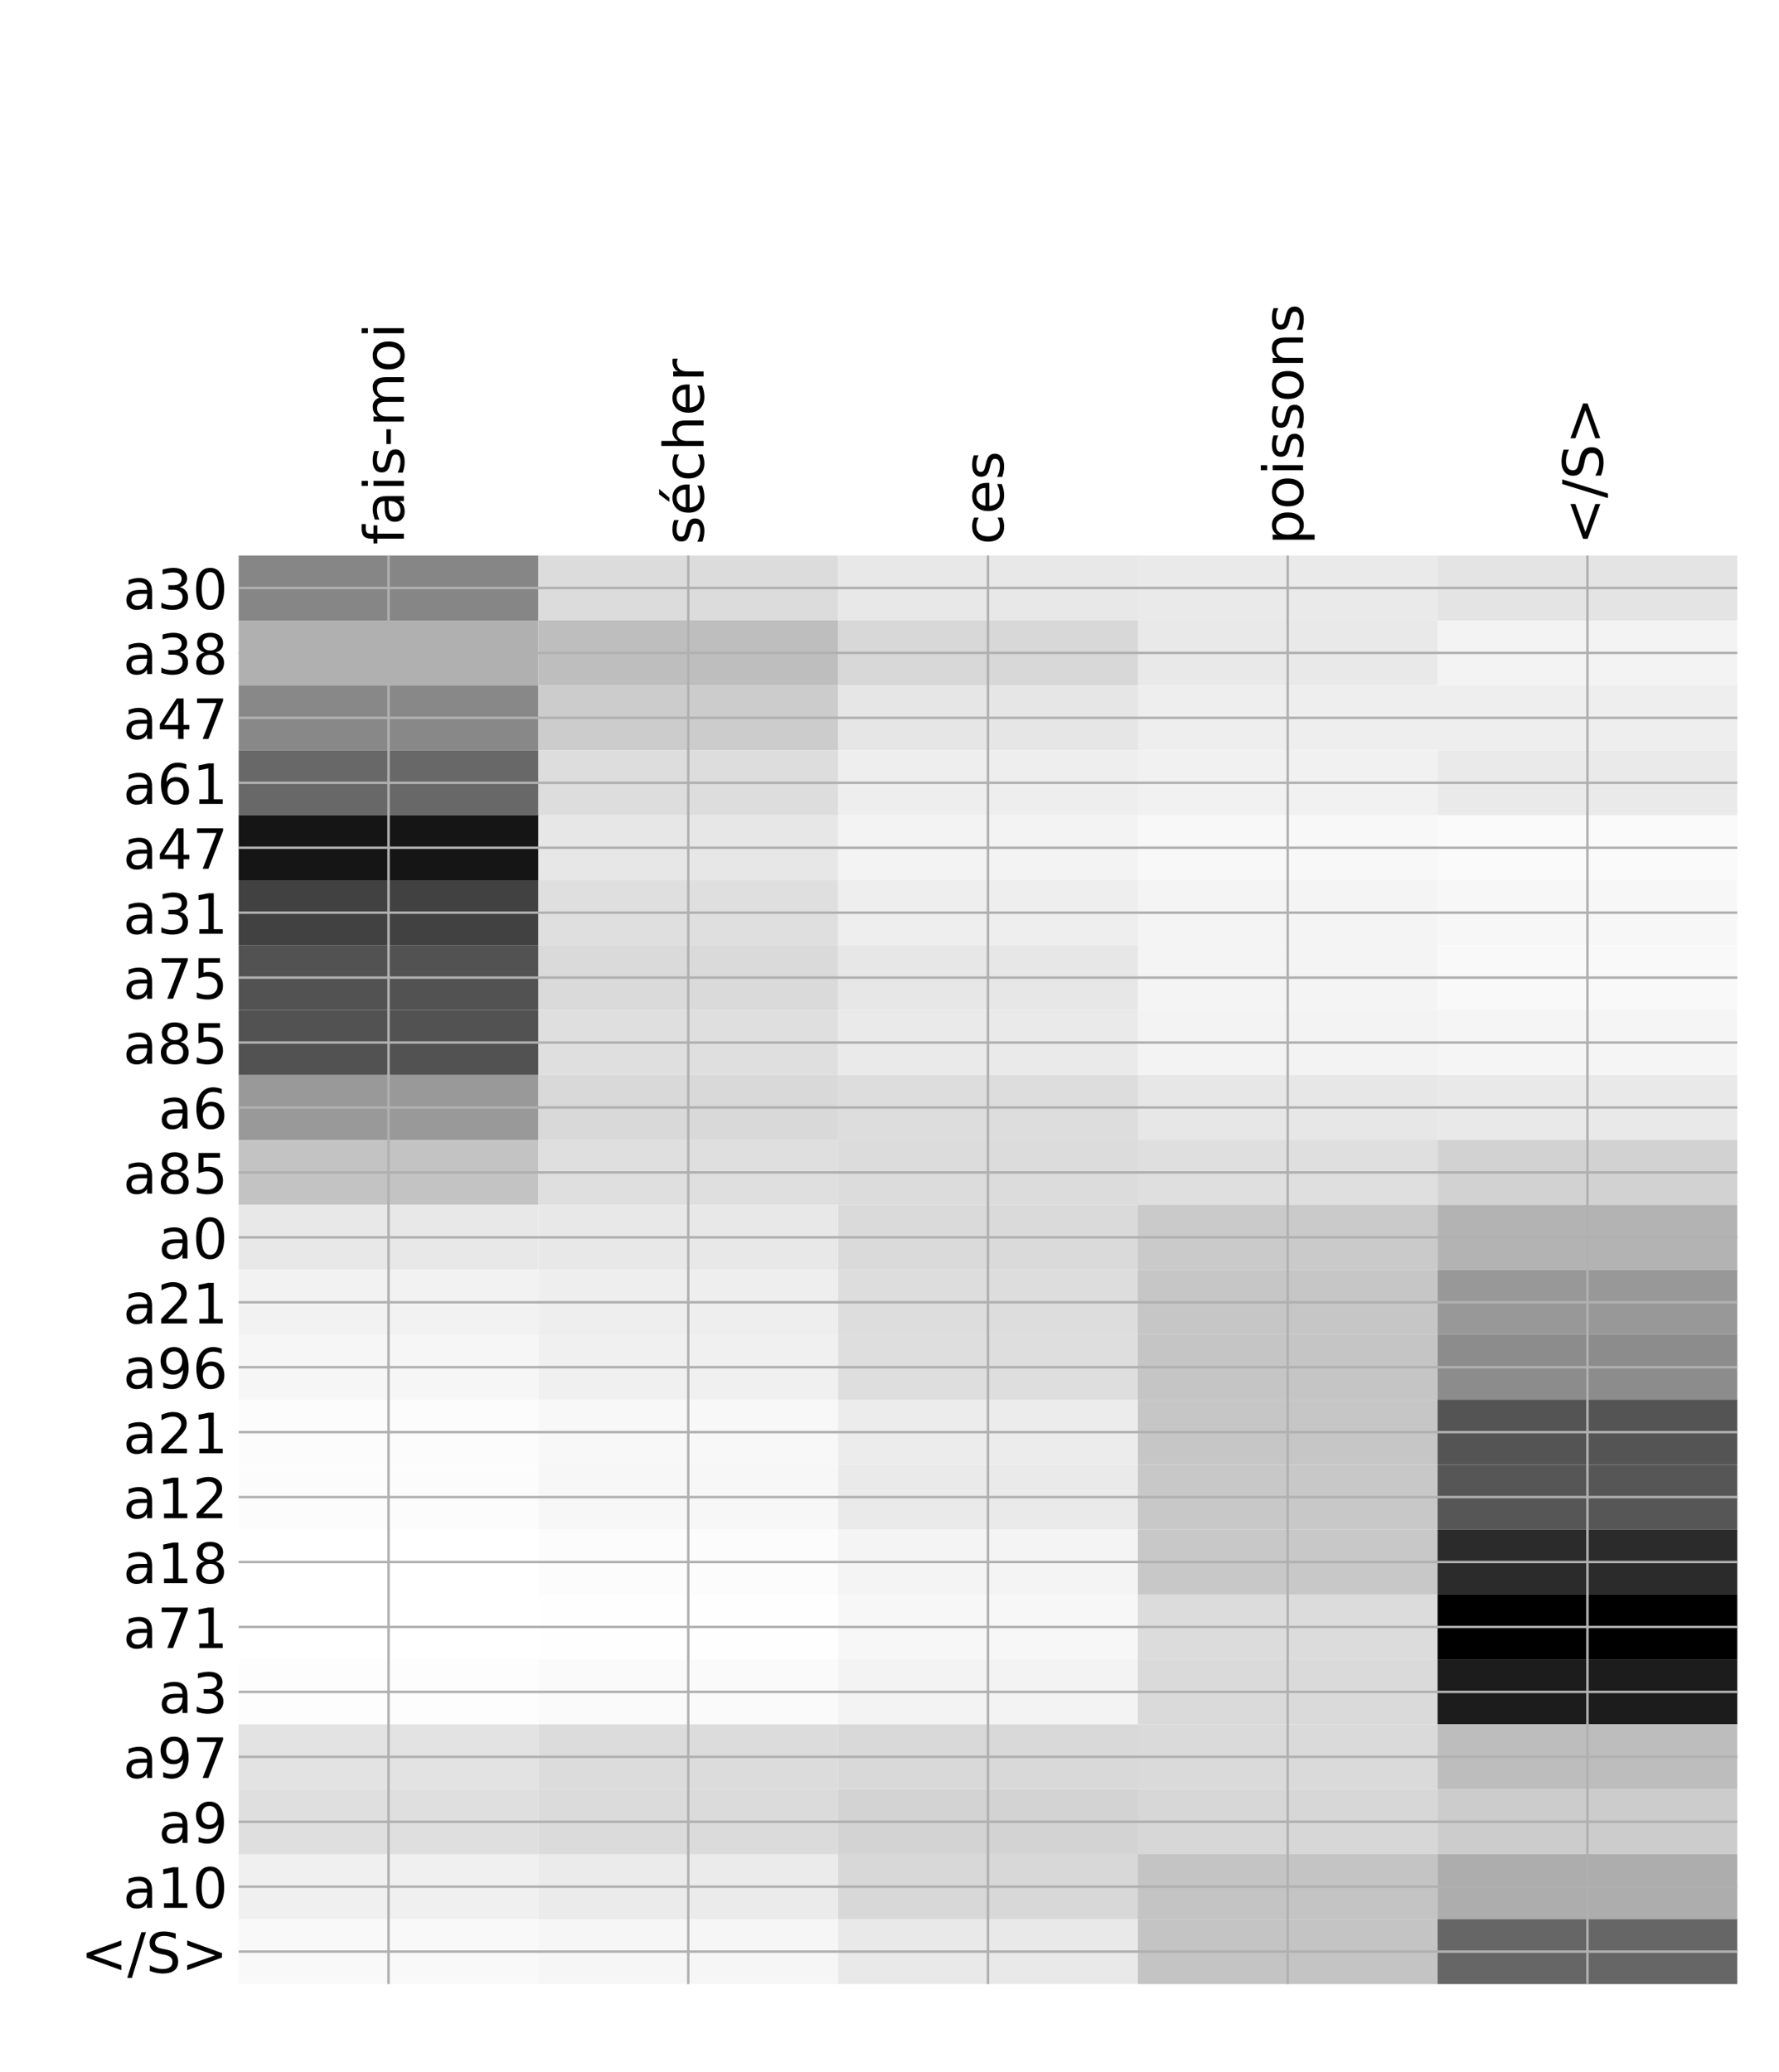 <?xml version="1.0" encoding="utf-8" standalone="no"?>
<!DOCTYPE svg PUBLIC "-//W3C//DTD SVG 1.1//EN"
  "http://www.w3.org/Graphics/SVG/1.1/DTD/svg11.dtd">
<!-- Created with matplotlib (http://matplotlib.org/) -->
<svg height="671pt" version="1.1" viewBox="0 0 576 671" width="576pt" xmlns="http://www.w3.org/2000/svg" xmlns:xlink="http://www.w3.org/1999/xlink">
 <defs>
  <style type="text/css">
*{stroke-linecap:butt;stroke-linejoin:round;}
  </style>
 </defs>
 <g id="figure_1">
  <g id="patch_1">
   <path d="M 0 672 
L 576 672 
L 576 0 
L 0 0 
z
" style="fill:#ffffff;"/>
  </g>
  <g id="axes_1">
   <g id="PolyCollection_1">
    <path clip-path="url(#pe34216e60c)" d="M 77.275 179.881 
L 77.275 200.907 
L 174.32 200.907 
L 174.32 179.881 
L 77.275 179.881 
z
" style="fill:#868686;"/>
    <path clip-path="url(#pe34216e60c)" d="M 174.32 179.881 
L 174.32 200.907 
L 271.365 200.907 
L 271.365 179.881 
L 174.32 179.881 
z
" style="fill:#dcdcdc;"/>
    <path clip-path="url(#pe34216e60c)" d="M 271.365 179.881 
L 271.365 200.907 
L 368.41 200.907 
L 368.41 179.881 
L 271.365 179.881 
z
" style="fill:#e8e8e8;"/>
    <path clip-path="url(#pe34216e60c)" d="M 368.41 179.881 
L 368.41 200.907 
L 465.455 200.907 
L 465.455 179.881 
L 368.41 179.881 
z
" style="fill:#eaeaea;"/>
    <path clip-path="url(#pe34216e60c)" d="M 465.455 179.881 
L 465.455 200.907 
L 562.5 200.907 
L 562.5 179.881 
L 465.455 179.881 
z
" style="fill:#e4e4e4;"/>
    <path clip-path="url(#pe34216e60c)" d="M 77.275 200.907 
L 77.275 221.933 
L 174.32 221.933 
L 174.32 200.907 
L 77.275 200.907 
z
" style="fill:#b0b0b0;"/>
    <path clip-path="url(#pe34216e60c)" d="M 174.32 200.907 
L 174.32 221.933 
L 271.365 221.933 
L 271.365 200.907 
L 174.32 200.907 
z
" style="fill:#bebebe;"/>
    <path clip-path="url(#pe34216e60c)" d="M 271.365 200.907 
L 271.365 221.933 
L 368.41 221.933 
L 368.41 200.907 
L 271.365 200.907 
z
" style="fill:#d8d8d8;"/>
    <path clip-path="url(#pe34216e60c)" d="M 368.41 200.907 
L 368.41 221.933 
L 465.455 221.933 
L 465.455 200.907 
L 368.41 200.907 
z
" style="fill:#e9e9e9;"/>
    <path clip-path="url(#pe34216e60c)" d="M 465.455 200.907 
L 465.455 221.933 
L 562.5 221.933 
L 562.5 200.907 
L 465.455 200.907 
z
" style="fill:#f3f3f3;"/>
    <path clip-path="url(#pe34216e60c)" d="M 77.275 221.933 
L 77.275 242.96 
L 174.32 242.96 
L 174.32 221.933 
L 77.275 221.933 
z
" style="fill:#888888;"/>
    <path clip-path="url(#pe34216e60c)" d="M 174.32 221.933 
L 174.32 242.96 
L 271.365 242.96 
L 271.365 221.933 
L 174.32 221.933 
z
" style="fill:#cccccc;"/>
    <path clip-path="url(#pe34216e60c)" d="M 271.365 221.933 
L 271.365 242.96 
L 368.41 242.96 
L 368.41 221.933 
L 271.365 221.933 
z
" style="fill:#e6e6e6;"/>
    <path clip-path="url(#pe34216e60c)" d="M 368.41 221.933 
L 368.41 242.96 
L 465.455 242.96 
L 465.455 221.933 
L 368.41 221.933 
z
" style="fill:#eeeeee;"/>
    <path clip-path="url(#pe34216e60c)" d="M 465.455 221.933 
L 465.455 242.96 
L 562.5 242.96 
L 562.5 221.933 
L 465.455 221.933 
z
" style="fill:#eeeeee;"/>
    <path clip-path="url(#pe34216e60c)" d="M 77.275 242.96 
L 77.275 263.986 
L 174.32 263.986 
L 174.32 242.96 
L 77.275 242.96 
z
" style="fill:#686868;"/>
    <path clip-path="url(#pe34216e60c)" d="M 174.32 242.96 
L 174.32 263.986 
L 271.365 263.986 
L 271.365 242.96 
L 174.32 242.96 
z
" style="fill:#dddddd;"/>
    <path clip-path="url(#pe34216e60c)" d="M 271.365 242.96 
L 271.365 263.986 
L 368.41 263.986 
L 368.41 242.96 
L 271.365 242.96 
z
" style="fill:#eeeeee;"/>
    <path clip-path="url(#pe34216e60c)" d="M 368.41 242.96 
L 368.41 263.986 
L 465.455 263.986 
L 465.455 242.96 
L 368.41 242.96 
z
" style="fill:#f1f1f1;"/>
    <path clip-path="url(#pe34216e60c)" d="M 465.455 242.96 
L 465.455 263.986 
L 562.5 263.986 
L 562.5 242.96 
L 465.455 242.96 
z
" style="fill:#eaeaea;"/>
    <path clip-path="url(#pe34216e60c)" d="M 77.275 263.986 
L 77.275 285.012 
L 174.32 285.012 
L 174.32 263.986 
L 77.275 263.986 
z
" style="fill:#151515;"/>
    <path clip-path="url(#pe34216e60c)" d="M 174.32 263.986 
L 174.32 285.012 
L 271.365 285.012 
L 271.365 263.986 
L 174.32 263.986 
z
" style="fill:#e7e7e7;"/>
    <path clip-path="url(#pe34216e60c)" d="M 271.365 263.986 
L 271.365 285.012 
L 368.41 285.012 
L 368.41 263.986 
L 271.365 263.986 
z
" style="fill:#f3f3f3;"/>
    <path clip-path="url(#pe34216e60c)" d="M 368.41 263.986 
L 368.41 285.012 
L 465.455 285.012 
L 465.455 263.986 
L 368.41 263.986 
z
" style="fill:#f8f8f8;"/>
    <path clip-path="url(#pe34216e60c)" d="M 465.455 263.986 
L 465.455 285.012 
L 562.5 285.012 
L 562.5 263.986 
L 465.455 263.986 
z
" style="fill:#fafafa;"/>
    <path clip-path="url(#pe34216e60c)" d="M 77.275 285.012 
L 77.275 306.039 
L 174.32 306.039 
L 174.32 285.012 
L 77.275 285.012 
z
" style="fill:#414141;"/>
    <path clip-path="url(#pe34216e60c)" d="M 174.32 285.012 
L 174.32 306.039 
L 271.365 306.039 
L 271.365 285.012 
L 174.32 285.012 
z
" style="fill:#dfdfdf;"/>
    <path clip-path="url(#pe34216e60c)" d="M 271.365 285.012 
L 271.365 306.039 
L 368.41 306.039 
L 368.41 285.012 
L 271.365 285.012 
z
" style="fill:#eeeeee;"/>
    <path clip-path="url(#pe34216e60c)" d="M 368.41 285.012 
L 368.41 306.039 
L 465.455 306.039 
L 465.455 285.012 
L 368.41 285.012 
z
" style="fill:#f4f4f4;"/>
    <path clip-path="url(#pe34216e60c)" d="M 465.455 285.012 
L 465.455 306.039 
L 562.5 306.039 
L 562.5 285.012 
L 465.455 285.012 
z
" style="fill:#f7f7f7;"/>
    <path clip-path="url(#pe34216e60c)" d="M 77.275 306.039 
L 77.275 327.065 
L 174.32 327.065 
L 174.32 306.039 
L 77.275 306.039 
z
" style="fill:#525252;"/>
    <path clip-path="url(#pe34216e60c)" d="M 174.32 306.039 
L 174.32 327.065 
L 271.365 327.065 
L 271.365 306.039 
L 174.32 306.039 
z
" style="fill:#dadada;"/>
    <path clip-path="url(#pe34216e60c)" d="M 271.365 306.039 
L 271.365 327.065 
L 368.41 327.065 
L 368.41 306.039 
L 271.365 306.039 
z
" style="fill:#e7e7e7;"/>
    <path clip-path="url(#pe34216e60c)" d="M 368.41 306.039 
L 368.41 327.065 
L 465.455 327.065 
L 465.455 306.039 
L 368.41 306.039 
z
" style="fill:#f4f4f4;"/>
    <path clip-path="url(#pe34216e60c)" d="M 465.455 306.039 
L 465.455 327.065 
L 562.5 327.065 
L 562.5 306.039 
L 465.455 306.039 
z
" style="fill:#f9f9f9;"/>
    <path clip-path="url(#pe34216e60c)" d="M 77.275 327.065 
L 77.275 348.091 
L 174.32 348.091 
L 174.32 327.065 
L 77.275 327.065 
z
" style="fill:#525252;"/>
    <path clip-path="url(#pe34216e60c)" d="M 174.32 327.065 
L 174.32 348.091 
L 271.365 348.091 
L 271.365 327.065 
L 174.32 327.065 
z
" style="fill:#dfdfdf;"/>
    <path clip-path="url(#pe34216e60c)" d="M 271.365 327.065 
L 271.365 348.091 
L 368.41 348.091 
L 368.41 327.065 
L 271.365 327.065 
z
" style="fill:#eaeaea;"/>
    <path clip-path="url(#pe34216e60c)" d="M 368.41 327.065 
L 368.41 348.091 
L 465.455 348.091 
L 465.455 327.065 
L 368.41 327.065 
z
" style="fill:#f3f3f3;"/>
    <path clip-path="url(#pe34216e60c)" d="M 465.455 327.065 
L 465.455 348.091 
L 562.5 348.091 
L 562.5 327.065 
L 465.455 327.065 
z
" style="fill:#f5f5f5;"/>
    <path clip-path="url(#pe34216e60c)" d="M 77.275 348.091 
L 77.275 369.118 
L 174.32 369.118 
L 174.32 348.091 
L 77.275 348.091 
z
" style="fill:#999999;"/>
    <path clip-path="url(#pe34216e60c)" d="M 174.32 348.091 
L 174.32 369.118 
L 271.365 369.118 
L 271.365 348.091 
L 174.32 348.091 
z
" style="fill:#d9d9d9;"/>
    <path clip-path="url(#pe34216e60c)" d="M 271.365 348.091 
L 271.365 369.118 
L 368.41 369.118 
L 368.41 348.091 
L 271.365 348.091 
z
" style="fill:#dddddd;"/>
    <path clip-path="url(#pe34216e60c)" d="M 368.41 348.091 
L 368.41 369.118 
L 465.455 369.118 
L 465.455 348.091 
L 368.41 348.091 
z
" style="fill:#e7e7e7;"/>
    <path clip-path="url(#pe34216e60c)" d="M 465.455 348.091 
L 465.455 369.118 
L 562.5 369.118 
L 562.5 348.091 
L 465.455 348.091 
z
" style="fill:#e9e9e9;"/>
    <path clip-path="url(#pe34216e60c)" d="M 77.275 369.118 
L 77.275 390.144 
L 174.32 390.144 
L 174.32 369.118 
L 77.275 369.118 
z
" style="fill:#c3c3c3;"/>
    <path clip-path="url(#pe34216e60c)" d="M 174.32 369.118 
L 174.32 390.144 
L 271.365 390.144 
L 271.365 369.118 
L 174.32 369.118 
z
" style="fill:#dfdfdf;"/>
    <path clip-path="url(#pe34216e60c)" d="M 271.365 369.118 
L 271.365 390.144 
L 368.41 390.144 
L 368.41 369.118 
L 271.365 369.118 
z
" style="fill:#dcdcdc;"/>
    <path clip-path="url(#pe34216e60c)" d="M 368.41 369.118 
L 368.41 390.144 
L 465.455 390.144 
L 465.455 369.118 
L 368.41 369.118 
z
" style="fill:#dfdfdf;"/>
    <path clip-path="url(#pe34216e60c)" d="M 465.455 369.118 
L 465.455 390.144 
L 562.5 390.144 
L 562.5 369.118 
L 465.455 369.118 
z
" style="fill:#d2d2d2;"/>
    <path clip-path="url(#pe34216e60c)" d="M 77.275 390.144 
L 77.275 411.17 
L 174.32 411.17 
L 174.32 390.144 
L 77.275 390.144 
z
" style="fill:#e8e8e8;"/>
    <path clip-path="url(#pe34216e60c)" d="M 174.32 390.144 
L 174.32 411.17 
L 271.365 411.17 
L 271.365 390.144 
L 174.32 390.144 
z
" style="fill:#e8e8e8;"/>
    <path clip-path="url(#pe34216e60c)" d="M 271.365 390.144 
L 271.365 411.17 
L 368.41 411.17 
L 368.41 390.144 
L 271.365 390.144 
z
" style="fill:#dadada;"/>
    <path clip-path="url(#pe34216e60c)" d="M 368.41 390.144 
L 368.41 411.17 
L 465.455 411.17 
L 465.455 390.144 
L 368.41 390.144 
z
" style="fill:#cacaca;"/>
    <path clip-path="url(#pe34216e60c)" d="M 465.455 390.144 
L 465.455 411.17 
L 562.5 411.17 
L 562.5 390.144 
L 465.455 390.144 
z
" style="fill:#b3b3b3;"/>
    <path clip-path="url(#pe34216e60c)" d="M 77.275 411.17 
L 77.275 432.197 
L 174.32 432.197 
L 174.32 411.17 
L 77.275 411.17 
z
" style="fill:#f2f2f2;"/>
    <path clip-path="url(#pe34216e60c)" d="M 174.32 411.17 
L 174.32 432.197 
L 271.365 432.197 
L 271.365 411.17 
L 174.32 411.17 
z
" style="fill:#eeeeee;"/>
    <path clip-path="url(#pe34216e60c)" d="M 271.365 411.17 
L 271.365 432.197 
L 368.41 432.197 
L 368.41 411.17 
L 271.365 411.17 
z
" style="fill:#dddddd;"/>
    <path clip-path="url(#pe34216e60c)" d="M 368.41 411.17 
L 368.41 432.197 
L 465.455 432.197 
L 465.455 411.17 
L 368.41 411.17 
z
" style="fill:#c6c6c6;"/>
    <path clip-path="url(#pe34216e60c)" d="M 465.455 411.17 
L 465.455 432.197 
L 562.5 432.197 
L 562.5 411.17 
L 465.455 411.17 
z
" style="fill:#989898;"/>
    <path clip-path="url(#pe34216e60c)" d="M 77.275 432.197 
L 77.275 453.223 
L 174.32 453.223 
L 174.32 432.197 
L 77.275 432.197 
z
" style="fill:#f6f6f6;"/>
    <path clip-path="url(#pe34216e60c)" d="M 174.32 432.197 
L 174.32 453.223 
L 271.365 453.223 
L 271.365 432.197 
L 174.32 432.197 
z
" style="fill:#f0f0f0;"/>
    <path clip-path="url(#pe34216e60c)" d="M 271.365 432.197 
L 271.365 453.223 
L 368.41 453.223 
L 368.41 432.197 
L 271.365 432.197 
z
" style="fill:#dedede;"/>
    <path clip-path="url(#pe34216e60c)" d="M 368.41 432.197 
L 368.41 453.223 
L 465.455 453.223 
L 465.455 432.197 
L 368.41 432.197 
z
" style="fill:#c5c5c5;"/>
    <path clip-path="url(#pe34216e60c)" d="M 465.455 432.197 
L 465.455 453.223 
L 562.5 453.223 
L 562.5 432.197 
L 465.455 432.197 
z
" style="fill:#8c8c8c;"/>
    <path clip-path="url(#pe34216e60c)" d="M 77.275 453.223 
L 77.275 474.249 
L 174.32 474.249 
L 174.32 453.223 
L 77.275 453.223 
z
" style="fill:#fcfcfc;"/>
    <path clip-path="url(#pe34216e60c)" d="M 174.32 453.223 
L 174.32 474.249 
L 271.365 474.249 
L 271.365 453.223 
L 174.32 453.223 
z
" style="fill:#f8f8f8;"/>
    <path clip-path="url(#pe34216e60c)" d="M 271.365 453.223 
L 271.365 474.249 
L 368.41 474.249 
L 368.41 453.223 
L 271.365 453.223 
z
" style="fill:#ececec;"/>
    <path clip-path="url(#pe34216e60c)" d="M 368.41 453.223 
L 368.41 474.249 
L 465.455 474.249 
L 465.455 453.223 
L 368.41 453.223 
z
" style="fill:#c6c6c6;"/>
    <path clip-path="url(#pe34216e60c)" d="M 465.455 453.223 
L 465.455 474.249 
L 562.5 474.249 
L 562.5 453.223 
L 465.455 453.223 
z
" style="fill:#545454;"/>
    <path clip-path="url(#pe34216e60c)" d="M 77.275 474.249 
L 77.275 495.276 
L 174.32 495.276 
L 174.32 474.249 
L 77.275 474.249 
z
" style="fill:#fcfcfc;"/>
    <path clip-path="url(#pe34216e60c)" d="M 174.32 474.249 
L 174.32 495.276 
L 271.365 495.276 
L 271.365 474.249 
L 174.32 474.249 
z
" style="fill:#f7f7f7;"/>
    <path clip-path="url(#pe34216e60c)" d="M 271.365 474.249 
L 271.365 495.276 
L 368.41 495.276 
L 368.41 474.249 
L 271.365 474.249 
z
" style="fill:#eaeaea;"/>
    <path clip-path="url(#pe34216e60c)" d="M 368.41 474.249 
L 368.41 495.276 
L 465.455 495.276 
L 465.455 474.249 
L 368.41 474.249 
z
" style="fill:#c8c8c8;"/>
    <path clip-path="url(#pe34216e60c)" d="M 465.455 474.249 
L 465.455 495.276 
L 562.5 495.276 
L 562.5 474.249 
L 465.455 474.249 
z
" style="fill:#565656;"/>
    <path clip-path="url(#pe34216e60c)" d="M 77.275 495.276 
L 77.275 516.302 
L 174.32 516.302 
L 174.32 495.276 
L 77.275 495.276 
z
" style="fill:#ffffff;"/>
    <path clip-path="url(#pe34216e60c)" d="M 174.32 495.276 
L 174.32 516.302 
L 271.365 516.302 
L 271.365 495.276 
L 174.32 495.276 
z
" style="fill:#fcfcfc;"/>
    <path clip-path="url(#pe34216e60c)" d="M 271.365 495.276 
L 271.365 516.302 
L 368.41 516.302 
L 368.41 495.276 
L 271.365 495.276 
z
" style="fill:#f4f4f4;"/>
    <path clip-path="url(#pe34216e60c)" d="M 368.41 495.276 
L 368.41 516.302 
L 465.455 516.302 
L 465.455 495.276 
L 368.41 495.276 
z
" style="fill:#c8c8c8;"/>
    <path clip-path="url(#pe34216e60c)" d="M 465.455 495.276 
L 465.455 516.302 
L 562.5 516.302 
L 562.5 495.276 
L 465.455 495.276 
z
" style="fill:#2b2b2b;"/>
    <path clip-path="url(#pe34216e60c)" d="M 77.275 516.302 
L 77.275 537.328 
L 174.32 537.328 
L 174.32 516.302 
L 77.275 516.302 
z
" style="fill:#ffffff;"/>
    <path clip-path="url(#pe34216e60c)" d="M 174.32 516.302 
L 174.32 537.328 
L 271.365 537.328 
L 271.365 516.302 
L 174.32 516.302 
z
" style="fill:#fefefe;"/>
    <path clip-path="url(#pe34216e60c)" d="M 271.365 516.302 
L 271.365 537.328 
L 368.41 537.328 
L 368.41 516.302 
L 271.365 516.302 
z
" style="fill:#f7f7f7;"/>
    <path clip-path="url(#pe34216e60c)" d="M 368.41 516.302 
L 368.41 537.328 
L 465.455 537.328 
L 465.455 516.302 
L 368.41 516.302 
z
" style="fill:#dcdcdc;"/>
    <path clip-path="url(#pe34216e60c)" d="M 465.455 516.302 
L 465.455 537.328 
L 562.5 537.328 
L 562.5 516.302 
L 465.455 516.302 
z
"/>
    <path clip-path="url(#pe34216e60c)" d="M 77.275 537.328 
L 77.275 558.355 
L 174.32 558.355 
L 174.32 537.328 
L 77.275 537.328 
z
" style="fill:#fdfdfd;"/>
    <path clip-path="url(#pe34216e60c)" d="M 174.32 537.328 
L 174.32 558.355 
L 271.365 558.355 
L 271.365 537.328 
L 174.32 537.328 
z
" style="fill:#fafafa;"/>
    <path clip-path="url(#pe34216e60c)" d="M 271.365 537.328 
L 271.365 558.355 
L 368.41 558.355 
L 368.41 537.328 
L 271.365 537.328 
z
" style="fill:#f3f3f3;"/>
    <path clip-path="url(#pe34216e60c)" d="M 368.41 537.328 
L 368.41 558.355 
L 465.455 558.355 
L 465.455 537.328 
L 368.41 537.328 
z
" style="fill:#dadada;"/>
    <path clip-path="url(#pe34216e60c)" d="M 465.455 537.328 
L 465.455 558.355 
L 562.5 558.355 
L 562.5 537.328 
L 465.455 537.328 
z
" style="fill:#1c1c1c;"/>
    <path clip-path="url(#pe34216e60c)" d="M 77.275 558.355 
L 77.275 579.381 
L 174.32 579.381 
L 174.32 558.355 
L 77.275 558.355 
z
" style="fill:#e3e3e3;"/>
    <path clip-path="url(#pe34216e60c)" d="M 174.32 558.355 
L 174.32 579.381 
L 271.365 579.381 
L 271.365 558.355 
L 174.32 558.355 
z
" style="fill:#dcdcdc;"/>
    <path clip-path="url(#pe34216e60c)" d="M 271.365 558.355 
L 271.365 579.381 
L 368.41 579.381 
L 368.41 558.355 
L 271.365 558.355 
z
" style="fill:#d9d9d9;"/>
    <path clip-path="url(#pe34216e60c)" d="M 368.41 558.355 
L 368.41 579.381 
L 465.455 579.381 
L 465.455 558.355 
L 368.41 558.355 
z
" style="fill:#dadada;"/>
    <path clip-path="url(#pe34216e60c)" d="M 465.455 558.355 
L 465.455 579.381 
L 562.5 579.381 
L 562.5 558.355 
L 465.455 558.355 
z
" style="fill:#bdbdbd;"/>
    <path clip-path="url(#pe34216e60c)" d="M 77.275 579.381 
L 77.275 600.407 
L 174.32 600.407 
L 174.32 579.381 
L 77.275 579.381 
z
" style="fill:#dfdfdf;"/>
    <path clip-path="url(#pe34216e60c)" d="M 174.32 579.381 
L 174.32 600.407 
L 271.365 600.407 
L 271.365 579.381 
L 174.32 579.381 
z
" style="fill:#dbdbdb;"/>
    <path clip-path="url(#pe34216e60c)" d="M 271.365 579.381 
L 271.365 600.407 
L 368.41 600.407 
L 368.41 579.381 
L 271.365 579.381 
z
" style="fill:#d3d3d3;"/>
    <path clip-path="url(#pe34216e60c)" d="M 368.41 579.381 
L 368.41 600.407 
L 465.455 600.407 
L 465.455 579.381 
L 368.41 579.381 
z
" style="fill:#d7d7d7;"/>
    <path clip-path="url(#pe34216e60c)" d="M 465.455 579.381 
L 465.455 600.407 
L 562.5 600.407 
L 562.5 579.381 
L 465.455 579.381 
z
" style="fill:#cccccc;"/>
    <path clip-path="url(#pe34216e60c)" d="M 77.275 600.407 
L 77.275 621.434 
L 174.32 621.434 
L 174.32 600.407 
L 77.275 600.407 
z
" style="fill:#f0f0f0;"/>
    <path clip-path="url(#pe34216e60c)" d="M 174.32 600.407 
L 174.32 621.434 
L 271.365 621.434 
L 271.365 600.407 
L 174.32 600.407 
z
" style="fill:#ebebeb;"/>
    <path clip-path="url(#pe34216e60c)" d="M 271.365 600.407 
L 271.365 621.434 
L 368.41 621.434 
L 368.41 600.407 
L 271.365 600.407 
z
" style="fill:#d8d8d8;"/>
    <path clip-path="url(#pe34216e60c)" d="M 368.41 600.407 
L 368.41 621.434 
L 465.455 621.434 
L 465.455 600.407 
L 368.41 600.407 
z
" style="fill:#c4c4c4;"/>
    <path clip-path="url(#pe34216e60c)" d="M 465.455 600.407 
L 465.455 621.434 
L 562.5 621.434 
L 562.5 600.407 
L 465.455 600.407 
z
" style="fill:#adadad;"/>
    <path clip-path="url(#pe34216e60c)" d="M 77.275 621.434 
L 77.275 642.46 
L 174.32 642.46 
L 174.32 621.434 
L 77.275 621.434 
z
" style="fill:#f9f9f9;"/>
    <path clip-path="url(#pe34216e60c)" d="M 174.32 621.434 
L 174.32 642.46 
L 271.365 642.46 
L 271.365 621.434 
L 174.32 621.434 
z
" style="fill:#f6f6f6;"/>
    <path clip-path="url(#pe34216e60c)" d="M 271.365 621.434 
L 271.365 642.46 
L 368.41 642.46 
L 368.41 621.434 
L 271.365 621.434 
z
" style="fill:#e9e9e9;"/>
    <path clip-path="url(#pe34216e60c)" d="M 368.41 621.434 
L 368.41 642.46 
L 465.455 642.46 
L 465.455 621.434 
L 368.41 621.434 
z
" style="fill:#c4c4c4;"/>
    <path clip-path="url(#pe34216e60c)" d="M 465.455 621.434 
L 465.455 642.46 
L 562.5 642.46 
L 562.5 621.434 
L 465.455 621.434 
z
" style="fill:#666666;"/>
   </g>
   <g id="matplotlib.axis_1">
    <g id="xtick_1">
     <g id="line2d_1">
      <path clip-path="url(#pe34216e60c)" d="M 125.797 642.46 
L 125.797 179.881 
" style="fill:none;stroke:#b0b0b0;stroke-linecap:square;stroke-width:0.8;"/>
     </g>
     <g id="line2d_2"/>
     <g id="text_1">
      <!-- fais-moi -->
      <defs>
       <path d="M 37.109 75.984 
L 37.109 68.5 
L 28.516 68.5 
Q 23.688 68.5 21.797 66.547 
Q 19.922 64.594 19.922 59.516 
L 19.922 54.688 
L 34.719 54.688 
L 34.719 47.703 
L 19.922 47.703 
L 19.922 0 
L 10.891 0 
L 10.891 47.703 
L 2.297 47.703 
L 2.297 54.688 
L 10.891 54.688 
L 10.891 58.5 
Q 10.891 67.625 15.141 71.797 
Q 19.391 75.984 28.609 75.984 
z
" id="DejaVuSans-66"/>
       <path d="M 34.281 27.484 
Q 23.391 27.484 19.188 25 
Q 14.984 22.516 14.984 16.5 
Q 14.984 11.719 18.141 8.906 
Q 21.297 6.109 26.703 6.109 
Q 34.188 6.109 38.703 11.406 
Q 43.219 16.703 43.219 25.484 
L 43.219 27.484 
z
M 52.203 31.203 
L 52.203 0 
L 43.219 0 
L 43.219 8.297 
Q 40.141 3.328 35.547 0.953 
Q 30.953 -1.422 24.312 -1.422 
Q 15.922 -1.422 10.953 3.297 
Q 6 8.016 6 15.922 
Q 6 25.141 12.172 29.828 
Q 18.359 34.516 30.609 34.516 
L 43.219 34.516 
L 43.219 35.406 
Q 43.219 41.609 39.141 45 
Q 35.062 48.391 27.688 48.391 
Q 23 48.391 18.547 47.266 
Q 14.109 46.141 10.016 43.891 
L 10.016 52.203 
Q 14.938 54.109 19.578 55.047 
Q 24.219 56 28.609 56 
Q 40.484 56 46.344 49.844 
Q 52.203 43.703 52.203 31.203 
z
" id="DejaVuSans-61"/>
       <path d="M 9.422 54.688 
L 18.406 54.688 
L 18.406 0 
L 9.422 0 
z
M 9.422 75.984 
L 18.406 75.984 
L 18.406 64.594 
L 9.422 64.594 
z
" id="DejaVuSans-69"/>
       <path d="M 44.281 53.078 
L 44.281 44.578 
Q 40.484 46.531 36.375 47.5 
Q 32.281 48.484 27.875 48.484 
Q 21.188 48.484 17.844 46.438 
Q 14.5 44.391 14.5 40.281 
Q 14.5 37.156 16.891 35.375 
Q 19.281 33.594 26.516 31.984 
L 29.594 31.297 
Q 39.156 29.25 43.188 25.516 
Q 47.219 21.781 47.219 15.094 
Q 47.219 7.469 41.188 3.016 
Q 35.156 -1.422 24.609 -1.422 
Q 20.219 -1.422 15.453 -0.562 
Q 10.688 0.297 5.422 2 
L 5.422 11.281 
Q 10.406 8.688 15.234 7.391 
Q 20.062 6.109 24.812 6.109 
Q 31.156 6.109 34.562 8.281 
Q 37.984 10.453 37.984 14.406 
Q 37.984 18.062 35.516 20.016 
Q 33.062 21.969 24.703 23.781 
L 21.578 24.516 
Q 13.234 26.266 9.516 29.906 
Q 5.812 33.547 5.812 39.891 
Q 5.812 47.609 11.281 51.797 
Q 16.75 56 26.812 56 
Q 31.781 56 36.172 55.266 
Q 40.578 54.547 44.281 53.078 
z
" id="DejaVuSans-73"/>
       <path d="M 4.891 31.391 
L 31.203 31.391 
L 31.203 23.391 
L 4.891 23.391 
z
" id="DejaVuSans-2d"/>
       <path d="M 52 44.188 
Q 55.375 50.25 60.062 53.125 
Q 64.75 56 71.094 56 
Q 79.641 56 84.281 50.016 
Q 88.922 44.047 88.922 33.016 
L 88.922 0 
L 79.891 0 
L 79.891 32.719 
Q 79.891 40.578 77.094 44.375 
Q 74.312 48.188 68.609 48.188 
Q 61.625 48.188 57.562 43.547 
Q 53.516 38.922 53.516 30.906 
L 53.516 0 
L 44.484 0 
L 44.484 32.719 
Q 44.484 40.625 41.703 44.406 
Q 38.922 48.188 33.109 48.188 
Q 26.219 48.188 22.156 43.531 
Q 18.109 38.875 18.109 30.906 
L 18.109 0 
L 9.078 0 
L 9.078 54.688 
L 18.109 54.688 
L 18.109 46.188 
Q 21.188 51.219 25.484 53.609 
Q 29.781 56 35.688 56 
Q 41.656 56 45.828 52.969 
Q 50 49.953 52 44.188 
z
" id="DejaVuSans-6d"/>
       <path d="M 30.609 48.391 
Q 23.391 48.391 19.188 42.75 
Q 14.984 37.109 14.984 27.297 
Q 14.984 17.484 19.156 11.844 
Q 23.344 6.203 30.609 6.203 
Q 37.797 6.203 41.984 11.859 
Q 46.188 17.531 46.188 27.297 
Q 46.188 37.016 41.984 42.703 
Q 37.797 48.391 30.609 48.391 
z
M 30.609 56 
Q 42.328 56 49.016 48.375 
Q 55.719 40.766 55.719 27.297 
Q 55.719 13.875 49.016 6.219 
Q 42.328 -1.422 30.609 -1.422 
Q 18.844 -1.422 12.172 6.219 
Q 5.516 13.875 5.516 27.297 
Q 5.516 40.766 12.172 48.375 
Q 18.844 56 30.609 56 
z
" id="DejaVuSans-6f"/>
      </defs>
      <g transform="translate(130.764 176.381)rotate(-90)scale(0.18 -0.18)">
       <use xlink:href="#DejaVuSans-66"/>
       <use x="35.205" xlink:href="#DejaVuSans-61"/>
       <use x="96.484" xlink:href="#DejaVuSans-69"/>
       <use x="124.268" xlink:href="#DejaVuSans-73"/>
       <use x="176.367" xlink:href="#DejaVuSans-2d"/>
       <use x="212.451" xlink:href="#DejaVuSans-6d"/>
       <use x="309.863" xlink:href="#DejaVuSans-6f"/>
       <use x="371.045" xlink:href="#DejaVuSans-69"/>
      </g>
     </g>
    </g>
    <g id="xtick_2">
     <g id="line2d_3">
      <path clip-path="url(#pe34216e60c)" d="M 222.843 642.46 
L 222.843 179.881 
" style="fill:none;stroke:#b0b0b0;stroke-linecap:square;stroke-width:0.8;"/>
     </g>
     <g id="line2d_4"/>
     <g id="text_2">
      <!-- sécher -->
      <defs>
       <path d="M 56.203 29.594 
L 56.203 25.203 
L 14.891 25.203 
Q 15.484 15.922 20.484 11.062 
Q 25.484 6.203 34.422 6.203 
Q 39.594 6.203 44.453 7.469 
Q 49.312 8.734 54.109 11.281 
L 54.109 2.781 
Q 49.266 0.734 44.188 -0.344 
Q 39.109 -1.422 33.891 -1.422 
Q 20.797 -1.422 13.156 6.188 
Q 5.516 13.812 5.516 26.812 
Q 5.516 40.234 12.766 48.109 
Q 20.016 56 32.328 56 
Q 43.359 56 49.781 48.891 
Q 56.203 41.797 56.203 29.594 
z
M 47.219 32.234 
Q 47.125 39.594 43.094 43.984 
Q 39.062 48.391 32.422 48.391 
Q 24.906 48.391 20.391 44.141 
Q 15.875 39.891 15.188 32.172 
z
M 38.531 79.984 
L 48.25 79.984 
L 32.344 61.625 
L 24.859 61.625 
z
" id="DejaVuSans-e9"/>
       <path d="M 48.781 52.594 
L 48.781 44.188 
Q 44.969 46.297 41.141 47.344 
Q 37.312 48.391 33.406 48.391 
Q 24.656 48.391 19.812 42.844 
Q 14.984 37.312 14.984 27.297 
Q 14.984 17.281 19.812 11.734 
Q 24.656 6.203 33.406 6.203 
Q 37.312 6.203 41.141 7.25 
Q 44.969 8.297 48.781 10.406 
L 48.781 2.094 
Q 45.016 0.344 40.984 -0.531 
Q 36.969 -1.422 32.422 -1.422 
Q 20.062 -1.422 12.781 6.344 
Q 5.516 14.109 5.516 27.297 
Q 5.516 40.672 12.859 48.328 
Q 20.219 56 33.016 56 
Q 37.156 56 41.109 55.141 
Q 45.062 54.297 48.781 52.594 
z
" id="DejaVuSans-63"/>
       <path d="M 54.891 33.016 
L 54.891 0 
L 45.906 0 
L 45.906 32.719 
Q 45.906 40.484 42.875 44.328 
Q 39.844 48.188 33.797 48.188 
Q 26.516 48.188 22.312 43.547 
Q 18.109 38.922 18.109 30.906 
L 18.109 0 
L 9.078 0 
L 9.078 75.984 
L 18.109 75.984 
L 18.109 46.188 
Q 21.344 51.125 25.703 53.562 
Q 30.078 56 35.797 56 
Q 45.219 56 50.047 50.172 
Q 54.891 44.344 54.891 33.016 
z
" id="DejaVuSans-68"/>
       <path d="M 56.203 29.594 
L 56.203 25.203 
L 14.891 25.203 
Q 15.484 15.922 20.484 11.062 
Q 25.484 6.203 34.422 6.203 
Q 39.594 6.203 44.453 7.469 
Q 49.312 8.734 54.109 11.281 
L 54.109 2.781 
Q 49.266 0.734 44.188 -0.344 
Q 39.109 -1.422 33.891 -1.422 
Q 20.797 -1.422 13.156 6.188 
Q 5.516 13.812 5.516 26.812 
Q 5.516 40.234 12.766 48.109 
Q 20.016 56 32.328 56 
Q 43.359 56 49.781 48.891 
Q 56.203 41.797 56.203 29.594 
z
M 47.219 32.234 
Q 47.125 39.594 43.094 43.984 
Q 39.062 48.391 32.422 48.391 
Q 24.906 48.391 20.391 44.141 
Q 15.875 39.891 15.188 32.172 
z
" id="DejaVuSans-65"/>
       <path d="M 41.109 46.297 
Q 39.594 47.172 37.812 47.578 
Q 36.031 48 33.891 48 
Q 26.266 48 22.188 43.047 
Q 18.109 38.094 18.109 28.812 
L 18.109 0 
L 9.078 0 
L 9.078 54.688 
L 18.109 54.688 
L 18.109 46.188 
Q 20.953 51.172 25.484 53.578 
Q 30.031 56 36.531 56 
Q 37.453 56 38.578 55.875 
Q 39.703 55.766 41.062 55.516 
z
" id="DejaVuSans-72"/>
      </defs>
      <g transform="translate(227.809 176.381)rotate(-90)scale(0.18 -0.18)">
       <use xlink:href="#DejaVuSans-73"/>
       <use x="52.1" xlink:href="#DejaVuSans-e9"/>
       <use x="113.623" xlink:href="#DejaVuSans-63"/>
       <use x="168.604" xlink:href="#DejaVuSans-68"/>
       <use x="231.982" xlink:href="#DejaVuSans-65"/>
       <use x="293.506" xlink:href="#DejaVuSans-72"/>
      </g>
     </g>
    </g>
    <g id="xtick_3">
     <g id="line2d_5">
      <path clip-path="url(#pe34216e60c)" d="M 319.887 642.46 
L 319.887 179.881 
" style="fill:none;stroke:#b0b0b0;stroke-linecap:square;stroke-width:0.8;"/>
     </g>
     <g id="line2d_6"/>
     <g id="text_3">
      <!-- ces -->
      <g transform="translate(324.854 176.381)rotate(-90)scale(0.18 -0.18)">
       <use xlink:href="#DejaVuSans-63"/>
       <use x="54.98" xlink:href="#DejaVuSans-65"/>
       <use x="116.504" xlink:href="#DejaVuSans-73"/>
      </g>
     </g>
    </g>
    <g id="xtick_4">
     <g id="line2d_7">
      <path clip-path="url(#pe34216e60c)" d="M 416.933 642.46 
L 416.933 179.881 
" style="fill:none;stroke:#b0b0b0;stroke-linecap:square;stroke-width:0.8;"/>
     </g>
     <g id="line2d_8"/>
     <g id="text_4">
      <!-- poissons -->
      <defs>
       <path d="M 18.109 8.203 
L 18.109 -20.797 
L 9.078 -20.797 
L 9.078 54.688 
L 18.109 54.688 
L 18.109 46.391 
Q 20.953 51.266 25.266 53.625 
Q 29.594 56 35.594 56 
Q 45.562 56 51.781 48.094 
Q 58.016 40.188 58.016 27.297 
Q 58.016 14.406 51.781 6.484 
Q 45.562 -1.422 35.594 -1.422 
Q 29.594 -1.422 25.266 0.953 
Q 20.953 3.328 18.109 8.203 
z
M 48.688 27.297 
Q 48.688 37.203 44.609 42.844 
Q 40.531 48.484 33.406 48.484 
Q 26.266 48.484 22.188 42.844 
Q 18.109 37.203 18.109 27.297 
Q 18.109 17.391 22.188 11.75 
Q 26.266 6.109 33.406 6.109 
Q 40.531 6.109 44.609 11.75 
Q 48.688 17.391 48.688 27.297 
z
" id="DejaVuSans-70"/>
       <path d="M 54.891 33.016 
L 54.891 0 
L 45.906 0 
L 45.906 32.719 
Q 45.906 40.484 42.875 44.328 
Q 39.844 48.188 33.797 48.188 
Q 26.516 48.188 22.312 43.547 
Q 18.109 38.922 18.109 30.906 
L 18.109 0 
L 9.078 0 
L 9.078 54.688 
L 18.109 54.688 
L 18.109 46.188 
Q 21.344 51.125 25.703 53.562 
Q 30.078 56 35.797 56 
Q 45.219 56 50.047 50.172 
Q 54.891 44.344 54.891 33.016 
z
" id="DejaVuSans-6e"/>
      </defs>
      <g transform="translate(421.899 176.381)rotate(-90)scale(0.18 -0.18)">
       <use xlink:href="#DejaVuSans-70"/>
       <use x="63.477" xlink:href="#DejaVuSans-6f"/>
       <use x="124.658" xlink:href="#DejaVuSans-69"/>
       <use x="152.441" xlink:href="#DejaVuSans-73"/>
       <use x="204.541" xlink:href="#DejaVuSans-73"/>
       <use x="256.641" xlink:href="#DejaVuSans-6f"/>
       <use x="317.822" xlink:href="#DejaVuSans-6e"/>
       <use x="381.201" xlink:href="#DejaVuSans-73"/>
      </g>
     </g>
    </g>
    <g id="xtick_5">
     <g id="line2d_9">
      <path clip-path="url(#pe34216e60c)" d="M 513.977 642.46 
L 513.977 179.881 
" style="fill:none;stroke:#b0b0b0;stroke-linecap:square;stroke-width:0.8;"/>
     </g>
     <g id="line2d_10"/>
     <g id="text_5">
      <!-- &lt;/S&gt; -->
      <defs>
       <path d="M 73.188 49.219 
L 22.797 31.297 
L 73.188 13.484 
L 73.188 4.594 
L 10.594 27.297 
L 10.594 35.406 
L 73.188 58.109 
z
" id="DejaVuSans-3c"/>
       <path d="M 25.391 72.906 
L 33.688 72.906 
L 8.297 -9.281 
L 0 -9.281 
z
" id="DejaVuSans-2f"/>
       <path d="M 53.516 70.516 
L 53.516 60.891 
Q 47.906 63.578 42.922 64.891 
Q 37.938 66.219 33.297 66.219 
Q 25.25 66.219 20.875 63.094 
Q 16.5 59.969 16.5 54.203 
Q 16.5 49.359 19.406 46.891 
Q 22.312 44.438 30.422 42.922 
L 36.375 41.703 
Q 47.406 39.594 52.656 34.297 
Q 57.906 29 57.906 20.125 
Q 57.906 9.516 50.797 4.047 
Q 43.703 -1.422 29.984 -1.422 
Q 24.812 -1.422 18.969 -0.25 
Q 13.141 0.922 6.891 3.219 
L 6.891 13.375 
Q 12.891 10.016 18.656 8.297 
Q 24.422 6.594 29.984 6.594 
Q 38.422 6.594 43.016 9.906 
Q 47.609 13.234 47.609 19.391 
Q 47.609 24.75 44.312 27.781 
Q 41.016 30.812 33.5 32.328 
L 27.484 33.5 
Q 16.453 35.688 11.516 40.375 
Q 6.594 45.062 6.594 53.422 
Q 6.594 63.094 13.406 68.656 
Q 20.219 74.219 32.172 74.219 
Q 37.312 74.219 42.625 73.281 
Q 47.953 72.359 53.516 70.516 
z
" id="DejaVuSans-53"/>
       <path d="M 10.594 49.219 
L 10.594 58.109 
L 73.188 35.406 
L 73.188 27.297 
L 10.594 4.594 
L 10.594 13.484 
L 60.891 31.297 
z
" id="DejaVuSans-3e"/>
      </defs>
      <g transform="translate(518.944 176.381)rotate(-90)scale(0.18 -0.18)">
       <use xlink:href="#DejaVuSans-3c"/>
       <use x="83.789" xlink:href="#DejaVuSans-2f"/>
       <use x="117.48" xlink:href="#DejaVuSans-53"/>
       <use x="180.957" xlink:href="#DejaVuSans-3e"/>
      </g>
     </g>
    </g>
   </g>
   <g id="matplotlib.axis_2">
    <g id="ytick_1">
     <g id="line2d_11">
      <path clip-path="url(#pe34216e60c)" d="M 77.275 190.394 
L 562.5 190.394 
" style="fill:none;stroke:#b0b0b0;stroke-linecap:square;stroke-width:0.8;"/>
     </g>
     <g id="line2d_12"/>
     <g id="text_6">
      <!-- a30 -->
      <defs>
       <path d="M 40.578 39.312 
Q 47.656 37.797 51.625 33 
Q 55.609 28.219 55.609 21.188 
Q 55.609 10.406 48.188 4.484 
Q 40.766 -1.422 27.094 -1.422 
Q 22.516 -1.422 17.656 -0.516 
Q 12.797 0.391 7.625 2.203 
L 7.625 11.719 
Q 11.719 9.328 16.594 8.109 
Q 21.484 6.891 26.812 6.891 
Q 36.078 6.891 40.938 10.547 
Q 45.797 14.203 45.797 21.188 
Q 45.797 27.641 41.281 31.266 
Q 36.766 34.906 28.719 34.906 
L 20.219 34.906 
L 20.219 43.016 
L 29.109 43.016 
Q 36.375 43.016 40.234 45.922 
Q 44.094 48.828 44.094 54.297 
Q 44.094 59.906 40.109 62.906 
Q 36.141 65.922 28.719 65.922 
Q 24.656 65.922 20.016 65.031 
Q 15.375 64.156 9.812 62.312 
L 9.812 71.094 
Q 15.438 72.656 20.344 73.438 
Q 25.25 74.219 29.594 74.219 
Q 40.828 74.219 47.359 69.109 
Q 53.906 64.016 53.906 55.328 
Q 53.906 49.266 50.438 45.094 
Q 46.969 40.922 40.578 39.312 
z
" id="DejaVuSans-33"/>
       <path d="M 31.781 66.406 
Q 24.172 66.406 20.328 58.906 
Q 16.5 51.422 16.5 36.375 
Q 16.5 21.391 20.328 13.891 
Q 24.172 6.391 31.781 6.391 
Q 39.453 6.391 43.281 13.891 
Q 47.125 21.391 47.125 36.375 
Q 47.125 51.422 43.281 58.906 
Q 39.453 66.406 31.781 66.406 
z
M 31.781 74.219 
Q 44.047 74.219 50.516 64.516 
Q 56.984 54.828 56.984 36.375 
Q 56.984 17.969 50.516 8.266 
Q 44.047 -1.422 31.781 -1.422 
Q 19.531 -1.422 13.062 8.266 
Q 6.594 17.969 6.594 36.375 
Q 6.594 54.828 13.062 64.516 
Q 19.531 74.219 31.781 74.219 
z
" id="DejaVuSans-30"/>
      </defs>
      <g transform="translate(39.839 197.232)scale(0.18 -0.18)">
       <use xlink:href="#DejaVuSans-61"/>
       <use x="61.279" xlink:href="#DejaVuSans-33"/>
       <use x="124.902" xlink:href="#DejaVuSans-30"/>
      </g>
     </g>
    </g>
    <g id="ytick_2">
     <g id="line2d_13">
      <path clip-path="url(#pe34216e60c)" d="M 77.275 211.42 
L 562.5 211.42 
" style="fill:none;stroke:#b0b0b0;stroke-linecap:square;stroke-width:0.8;"/>
     </g>
     <g id="line2d_14"/>
     <g id="text_7">
      <!-- a38 -->
      <defs>
       <path d="M 31.781 34.625 
Q 24.75 34.625 20.719 30.859 
Q 16.703 27.094 16.703 20.516 
Q 16.703 13.922 20.719 10.156 
Q 24.75 6.391 31.781 6.391 
Q 38.812 6.391 42.859 10.172 
Q 46.922 13.969 46.922 20.516 
Q 46.922 27.094 42.891 30.859 
Q 38.875 34.625 31.781 34.625 
z
M 21.922 38.812 
Q 15.578 40.375 12.031 44.719 
Q 8.5 49.078 8.5 55.328 
Q 8.5 64.062 14.719 69.141 
Q 20.953 74.219 31.781 74.219 
Q 42.672 74.219 48.875 69.141 
Q 55.078 64.062 55.078 55.328 
Q 55.078 49.078 51.531 44.719 
Q 48 40.375 41.703 38.812 
Q 48.828 37.156 52.797 32.312 
Q 56.781 27.484 56.781 20.516 
Q 56.781 9.906 50.312 4.234 
Q 43.844 -1.422 31.781 -1.422 
Q 19.734 -1.422 13.25 4.234 
Q 6.781 9.906 6.781 20.516 
Q 6.781 27.484 10.781 32.312 
Q 14.797 37.156 21.922 38.812 
z
M 18.312 54.391 
Q 18.312 48.734 21.844 45.562 
Q 25.391 42.391 31.781 42.391 
Q 38.141 42.391 41.719 45.562 
Q 45.312 48.734 45.312 54.391 
Q 45.312 60.062 41.719 63.234 
Q 38.141 66.406 31.781 66.406 
Q 25.391 66.406 21.844 63.234 
Q 18.312 60.062 18.312 54.391 
z
" id="DejaVuSans-38"/>
      </defs>
      <g transform="translate(39.839 218.259)scale(0.18 -0.18)">
       <use xlink:href="#DejaVuSans-61"/>
       <use x="61.279" xlink:href="#DejaVuSans-33"/>
       <use x="124.902" xlink:href="#DejaVuSans-38"/>
      </g>
     </g>
    </g>
    <g id="ytick_3">
     <g id="line2d_15">
      <path clip-path="url(#pe34216e60c)" d="M 77.275 232.446 
L 562.5 232.446 
" style="fill:none;stroke:#b0b0b0;stroke-linecap:square;stroke-width:0.8;"/>
     </g>
     <g id="line2d_16"/>
     <g id="text_8">
      <!-- a47 -->
      <defs>
       <path d="M 37.797 64.312 
L 12.891 25.391 
L 37.797 25.391 
z
M 35.203 72.906 
L 47.609 72.906 
L 47.609 25.391 
L 58.016 25.391 
L 58.016 17.188 
L 47.609 17.188 
L 47.609 0 
L 37.797 0 
L 37.797 17.188 
L 4.891 17.188 
L 4.891 26.703 
z
" id="DejaVuSans-34"/>
       <path d="M 8.203 72.906 
L 55.078 72.906 
L 55.078 68.703 
L 28.609 0 
L 18.312 0 
L 43.219 64.594 
L 8.203 64.594 
z
" id="DejaVuSans-37"/>
      </defs>
      <g transform="translate(39.839 239.285)scale(0.18 -0.18)">
       <use xlink:href="#DejaVuSans-61"/>
       <use x="61.279" xlink:href="#DejaVuSans-34"/>
       <use x="124.902" xlink:href="#DejaVuSans-37"/>
      </g>
     </g>
    </g>
    <g id="ytick_4">
     <g id="line2d_17">
      <path clip-path="url(#pe34216e60c)" d="M 77.275 253.473 
L 562.5 253.473 
" style="fill:none;stroke:#b0b0b0;stroke-linecap:square;stroke-width:0.8;"/>
     </g>
     <g id="line2d_18"/>
     <g id="text_9">
      <!-- a61 -->
      <defs>
       <path d="M 33.016 40.375 
Q 26.375 40.375 22.484 35.828 
Q 18.609 31.297 18.609 23.391 
Q 18.609 15.531 22.484 10.953 
Q 26.375 6.391 33.016 6.391 
Q 39.656 6.391 43.531 10.953 
Q 47.406 15.531 47.406 23.391 
Q 47.406 31.297 43.531 35.828 
Q 39.656 40.375 33.016 40.375 
z
M 52.594 71.297 
L 52.594 62.312 
Q 48.875 64.062 45.094 64.984 
Q 41.312 65.922 37.594 65.922 
Q 27.828 65.922 22.672 59.328 
Q 17.531 52.734 16.797 39.406 
Q 19.672 43.656 24.016 45.922 
Q 28.375 48.188 33.594 48.188 
Q 44.578 48.188 50.953 41.516 
Q 57.328 34.859 57.328 23.391 
Q 57.328 12.156 50.688 5.359 
Q 44.047 -1.422 33.016 -1.422 
Q 20.359 -1.422 13.672 8.266 
Q 6.984 17.969 6.984 36.375 
Q 6.984 53.656 15.188 63.938 
Q 23.391 74.219 37.203 74.219 
Q 40.922 74.219 44.703 73.484 
Q 48.484 72.75 52.594 71.297 
z
" id="DejaVuSans-36"/>
       <path d="M 12.406 8.297 
L 28.516 8.297 
L 28.516 63.922 
L 10.984 60.406 
L 10.984 69.391 
L 28.422 72.906 
L 38.281 72.906 
L 38.281 8.297 
L 54.391 8.297 
L 54.391 0 
L 12.406 0 
z
" id="DejaVuSans-31"/>
      </defs>
      <g transform="translate(39.839 260.311)scale(0.18 -0.18)">
       <use xlink:href="#DejaVuSans-61"/>
       <use x="61.279" xlink:href="#DejaVuSans-36"/>
       <use x="124.902" xlink:href="#DejaVuSans-31"/>
      </g>
     </g>
    </g>
    <g id="ytick_5">
     <g id="line2d_19">
      <path clip-path="url(#pe34216e60c)" d="M 77.275 274.499 
L 562.5 274.499 
" style="fill:none;stroke:#b0b0b0;stroke-linecap:square;stroke-width:0.8;"/>
     </g>
     <g id="line2d_20"/>
     <g id="text_10">
      <!-- a47 -->
      <g transform="translate(39.839 281.338)scale(0.18 -0.18)">
       <use xlink:href="#DejaVuSans-61"/>
       <use x="61.279" xlink:href="#DejaVuSans-34"/>
       <use x="124.902" xlink:href="#DejaVuSans-37"/>
      </g>
     </g>
    </g>
    <g id="ytick_6">
     <g id="line2d_21">
      <path clip-path="url(#pe34216e60c)" d="M 77.275 295.525 
L 562.5 295.525 
" style="fill:none;stroke:#b0b0b0;stroke-linecap:square;stroke-width:0.8;"/>
     </g>
     <g id="line2d_22"/>
     <g id="text_11">
      <!-- a31 -->
      <g transform="translate(39.839 302.364)scale(0.18 -0.18)">
       <use xlink:href="#DejaVuSans-61"/>
       <use x="61.279" xlink:href="#DejaVuSans-33"/>
       <use x="124.902" xlink:href="#DejaVuSans-31"/>
      </g>
     </g>
    </g>
    <g id="ytick_7">
     <g id="line2d_23">
      <path clip-path="url(#pe34216e60c)" d="M 77.275 316.552 
L 562.5 316.552 
" style="fill:none;stroke:#b0b0b0;stroke-linecap:square;stroke-width:0.8;"/>
     </g>
     <g id="line2d_24"/>
     <g id="text_12">
      <!-- a75 -->
      <defs>
       <path d="M 10.797 72.906 
L 49.516 72.906 
L 49.516 64.594 
L 19.828 64.594 
L 19.828 46.734 
Q 21.969 47.469 24.109 47.828 
Q 26.266 48.188 28.422 48.188 
Q 40.625 48.188 47.75 41.5 
Q 54.891 34.812 54.891 23.391 
Q 54.891 11.625 47.562 5.094 
Q 40.234 -1.422 26.906 -1.422 
Q 22.312 -1.422 17.547 -0.641 
Q 12.797 0.141 7.719 1.703 
L 7.719 11.625 
Q 12.109 9.234 16.797 8.062 
Q 21.484 6.891 26.703 6.891 
Q 35.156 6.891 40.078 11.328 
Q 45.016 15.766 45.016 23.391 
Q 45.016 31 40.078 35.438 
Q 35.156 39.891 26.703 39.891 
Q 22.75 39.891 18.812 39.016 
Q 14.891 38.141 10.797 36.281 
z
" id="DejaVuSans-35"/>
      </defs>
      <g transform="translate(39.839 323.39)scale(0.18 -0.18)">
       <use xlink:href="#DejaVuSans-61"/>
       <use x="61.279" xlink:href="#DejaVuSans-37"/>
       <use x="124.902" xlink:href="#DejaVuSans-35"/>
      </g>
     </g>
    </g>
    <g id="ytick_8">
     <g id="line2d_25">
      <path clip-path="url(#pe34216e60c)" d="M 77.275 337.578 
L 562.5 337.578 
" style="fill:none;stroke:#b0b0b0;stroke-linecap:square;stroke-width:0.8;"/>
     </g>
     <g id="line2d_26"/>
     <g id="text_13">
      <!-- a85 -->
      <g transform="translate(39.839 344.417)scale(0.18 -0.18)">
       <use xlink:href="#DejaVuSans-61"/>
       <use x="61.279" xlink:href="#DejaVuSans-38"/>
       <use x="124.902" xlink:href="#DejaVuSans-35"/>
      </g>
     </g>
    </g>
    <g id="ytick_9">
     <g id="line2d_27">
      <path clip-path="url(#pe34216e60c)" d="M 77.275 358.604 
L 562.5 358.604 
" style="fill:none;stroke:#b0b0b0;stroke-linecap:square;stroke-width:0.8;"/>
     </g>
     <g id="line2d_28"/>
     <g id="text_14">
      <!-- a6 -->
      <g transform="translate(51.292 365.443)scale(0.18 -0.18)">
       <use xlink:href="#DejaVuSans-61"/>
       <use x="61.279" xlink:href="#DejaVuSans-36"/>
      </g>
     </g>
    </g>
    <g id="ytick_10">
     <g id="line2d_29">
      <path clip-path="url(#pe34216e60c)" d="M 77.275 379.631 
L 562.5 379.631 
" style="fill:none;stroke:#b0b0b0;stroke-linecap:square;stroke-width:0.8;"/>
     </g>
     <g id="line2d_30"/>
     <g id="text_15">
      <!-- a85 -->
      <g transform="translate(39.839 386.469)scale(0.18 -0.18)">
       <use xlink:href="#DejaVuSans-61"/>
       <use x="61.279" xlink:href="#DejaVuSans-38"/>
       <use x="124.902" xlink:href="#DejaVuSans-35"/>
      </g>
     </g>
    </g>
    <g id="ytick_11">
     <g id="line2d_31">
      <path clip-path="url(#pe34216e60c)" d="M 77.275 400.657 
L 562.5 400.657 
" style="fill:none;stroke:#b0b0b0;stroke-linecap:square;stroke-width:0.8;"/>
     </g>
     <g id="line2d_32"/>
     <g id="text_16">
      <!-- a0 -->
      <g transform="translate(51.292 407.496)scale(0.18 -0.18)">
       <use xlink:href="#DejaVuSans-61"/>
       <use x="61.279" xlink:href="#DejaVuSans-30"/>
      </g>
     </g>
    </g>
    <g id="ytick_12">
     <g id="line2d_33">
      <path clip-path="url(#pe34216e60c)" d="M 77.275 421.683 
L 562.5 421.683 
" style="fill:none;stroke:#b0b0b0;stroke-linecap:square;stroke-width:0.8;"/>
     </g>
     <g id="line2d_34"/>
     <g id="text_17">
      <!-- a21 -->
      <defs>
       <path d="M 19.188 8.297 
L 53.609 8.297 
L 53.609 0 
L 7.328 0 
L 7.328 8.297 
Q 12.938 14.109 22.625 23.891 
Q 32.328 33.688 34.812 36.531 
Q 39.547 41.844 41.422 45.531 
Q 43.312 49.219 43.312 52.781 
Q 43.312 58.594 39.234 62.25 
Q 35.156 65.922 28.609 65.922 
Q 23.969 65.922 18.812 64.312 
Q 13.672 62.703 7.812 59.422 
L 7.812 69.391 
Q 13.766 71.781 18.938 73 
Q 24.125 74.219 28.422 74.219 
Q 39.75 74.219 46.484 68.547 
Q 53.219 62.891 53.219 53.422 
Q 53.219 48.922 51.531 44.891 
Q 49.859 40.875 45.406 35.406 
Q 44.188 33.984 37.641 27.219 
Q 31.109 20.453 19.188 8.297 
z
" id="DejaVuSans-32"/>
      </defs>
      <g transform="translate(39.839 428.522)scale(0.18 -0.18)">
       <use xlink:href="#DejaVuSans-61"/>
       <use x="61.279" xlink:href="#DejaVuSans-32"/>
       <use x="124.902" xlink:href="#DejaVuSans-31"/>
      </g>
     </g>
    </g>
    <g id="ytick_13">
     <g id="line2d_35">
      <path clip-path="url(#pe34216e60c)" d="M 77.275 442.71 
L 562.5 442.71 
" style="fill:none;stroke:#b0b0b0;stroke-linecap:square;stroke-width:0.8;"/>
     </g>
     <g id="line2d_36"/>
     <g id="text_18">
      <!-- a96 -->
      <defs>
       <path d="M 10.984 1.516 
L 10.984 10.5 
Q 14.703 8.734 18.5 7.812 
Q 22.312 6.891 25.984 6.891 
Q 35.75 6.891 40.891 13.453 
Q 46.047 20.016 46.781 33.406 
Q 43.953 29.203 39.594 26.953 
Q 35.25 24.703 29.984 24.703 
Q 19.047 24.703 12.672 31.312 
Q 6.297 37.938 6.297 49.422 
Q 6.297 60.641 12.938 67.422 
Q 19.578 74.219 30.609 74.219 
Q 43.266 74.219 49.922 64.516 
Q 56.594 54.828 56.594 36.375 
Q 56.594 19.141 48.406 8.859 
Q 40.234 -1.422 26.422 -1.422 
Q 22.703 -1.422 18.891 -0.688 
Q 15.094 0.047 10.984 1.516 
z
M 30.609 32.422 
Q 37.25 32.422 41.125 36.953 
Q 45.016 41.5 45.016 49.422 
Q 45.016 57.281 41.125 61.844 
Q 37.25 66.406 30.609 66.406 
Q 23.969 66.406 20.094 61.844 
Q 16.219 57.281 16.219 49.422 
Q 16.219 41.5 20.094 36.953 
Q 23.969 32.422 30.609 32.422 
z
" id="DejaVuSans-39"/>
      </defs>
      <g transform="translate(39.839 449.548)scale(0.18 -0.18)">
       <use xlink:href="#DejaVuSans-61"/>
       <use x="61.279" xlink:href="#DejaVuSans-39"/>
       <use x="124.902" xlink:href="#DejaVuSans-36"/>
      </g>
     </g>
    </g>
    <g id="ytick_14">
     <g id="line2d_37">
      <path clip-path="url(#pe34216e60c)" d="M 77.275 463.736 
L 562.5 463.736 
" style="fill:none;stroke:#b0b0b0;stroke-linecap:square;stroke-width:0.8;"/>
     </g>
     <g id="line2d_38"/>
     <g id="text_19">
      <!-- a21 -->
      <g transform="translate(39.839 470.575)scale(0.18 -0.18)">
       <use xlink:href="#DejaVuSans-61"/>
       <use x="61.279" xlink:href="#DejaVuSans-32"/>
       <use x="124.902" xlink:href="#DejaVuSans-31"/>
      </g>
     </g>
    </g>
    <g id="ytick_15">
     <g id="line2d_39">
      <path clip-path="url(#pe34216e60c)" d="M 77.275 484.762 
L 562.5 484.762 
" style="fill:none;stroke:#b0b0b0;stroke-linecap:square;stroke-width:0.8;"/>
     </g>
     <g id="line2d_40"/>
     <g id="text_20">
      <!-- a12 -->
      <g transform="translate(39.839 491.601)scale(0.18 -0.18)">
       <use xlink:href="#DejaVuSans-61"/>
       <use x="61.279" xlink:href="#DejaVuSans-31"/>
       <use x="124.902" xlink:href="#DejaVuSans-32"/>
      </g>
     </g>
    </g>
    <g id="ytick_16">
     <g id="line2d_41">
      <path clip-path="url(#pe34216e60c)" d="M 77.275 505.789 
L 562.5 505.789 
" style="fill:none;stroke:#b0b0b0;stroke-linecap:square;stroke-width:0.8;"/>
     </g>
     <g id="line2d_42"/>
     <g id="text_21">
      <!-- a18 -->
      <g transform="translate(39.839 512.627)scale(0.18 -0.18)">
       <use xlink:href="#DejaVuSans-61"/>
       <use x="61.279" xlink:href="#DejaVuSans-31"/>
       <use x="124.902" xlink:href="#DejaVuSans-38"/>
      </g>
     </g>
    </g>
    <g id="ytick_17">
     <g id="line2d_43">
      <path clip-path="url(#pe34216e60c)" d="M 77.275 526.815 
L 562.5 526.815 
" style="fill:none;stroke:#b0b0b0;stroke-linecap:square;stroke-width:0.8;"/>
     </g>
     <g id="line2d_44"/>
     <g id="text_22">
      <!-- a71 -->
      <g transform="translate(39.839 533.654)scale(0.18 -0.18)">
       <use xlink:href="#DejaVuSans-61"/>
       <use x="61.279" xlink:href="#DejaVuSans-37"/>
       <use x="124.902" xlink:href="#DejaVuSans-31"/>
      </g>
     </g>
    </g>
    <g id="ytick_18">
     <g id="line2d_45">
      <path clip-path="url(#pe34216e60c)" d="M 77.275 547.841 
L 562.5 547.841 
" style="fill:none;stroke:#b0b0b0;stroke-linecap:square;stroke-width:0.8;"/>
     </g>
     <g id="line2d_46"/>
     <g id="text_23">
      <!-- a3 -->
      <g transform="translate(51.292 554.68)scale(0.18 -0.18)">
       <use xlink:href="#DejaVuSans-61"/>
       <use x="61.279" xlink:href="#DejaVuSans-33"/>
      </g>
     </g>
    </g>
    <g id="ytick_19">
     <g id="line2d_47">
      <path clip-path="url(#pe34216e60c)" d="M 77.275 568.868 
L 562.5 568.868 
" style="fill:none;stroke:#b0b0b0;stroke-linecap:square;stroke-width:0.8;"/>
     </g>
     <g id="line2d_48"/>
     <g id="text_24">
      <!-- a97 -->
      <g transform="translate(39.839 575.706)scale(0.18 -0.18)">
       <use xlink:href="#DejaVuSans-61"/>
       <use x="61.279" xlink:href="#DejaVuSans-39"/>
       <use x="124.902" xlink:href="#DejaVuSans-37"/>
      </g>
     </g>
    </g>
    <g id="ytick_20">
     <g id="line2d_49">
      <path clip-path="url(#pe34216e60c)" d="M 77.275 589.894 
L 562.5 589.894 
" style="fill:none;stroke:#b0b0b0;stroke-linecap:square;stroke-width:0.8;"/>
     </g>
     <g id="line2d_50"/>
     <g id="text_25">
      <!-- a9 -->
      <g transform="translate(51.292 596.733)scale(0.18 -0.18)">
       <use xlink:href="#DejaVuSans-61"/>
       <use x="61.279" xlink:href="#DejaVuSans-39"/>
      </g>
     </g>
    </g>
    <g id="ytick_21">
     <g id="line2d_51">
      <path clip-path="url(#pe34216e60c)" d="M 77.275 610.92 
L 562.5 610.92 
" style="fill:none;stroke:#b0b0b0;stroke-linecap:square;stroke-width:0.8;"/>
     </g>
     <g id="line2d_52"/>
     <g id="text_26">
      <!-- a10 -->
      <g transform="translate(39.839 617.759)scale(0.18 -0.18)">
       <use xlink:href="#DejaVuSans-61"/>
       <use x="61.279" xlink:href="#DejaVuSans-31"/>
       <use x="124.902" xlink:href="#DejaVuSans-30"/>
      </g>
     </g>
    </g>
    <g id="ytick_22">
     <g id="line2d_53">
      <path clip-path="url(#pe34216e60c)" d="M 77.275 631.947 
L 562.5 631.947 
" style="fill:none;stroke:#b0b0b0;stroke-linecap:square;stroke-width:0.8;"/>
     </g>
     <g id="line2d_54"/>
     <g id="text_27">
      <!-- &lt;/S&gt; -->
      <g transform="translate(26.117 638.785)scale(0.18 -0.18)">
       <use xlink:href="#DejaVuSans-3c"/>
       <use x="83.789" xlink:href="#DejaVuSans-2f"/>
       <use x="117.48" xlink:href="#DejaVuSans-53"/>
       <use x="180.957" xlink:href="#DejaVuSans-3e"/>
      </g>
     </g>
    </g>
   </g>
  </g>
 </g>
 <defs>
  <clipPath id="pe34216e60c">
   <rect height="462.579" width="485.225" x="77.275" y="179.881"/>
  </clipPath>
 </defs>
</svg>
